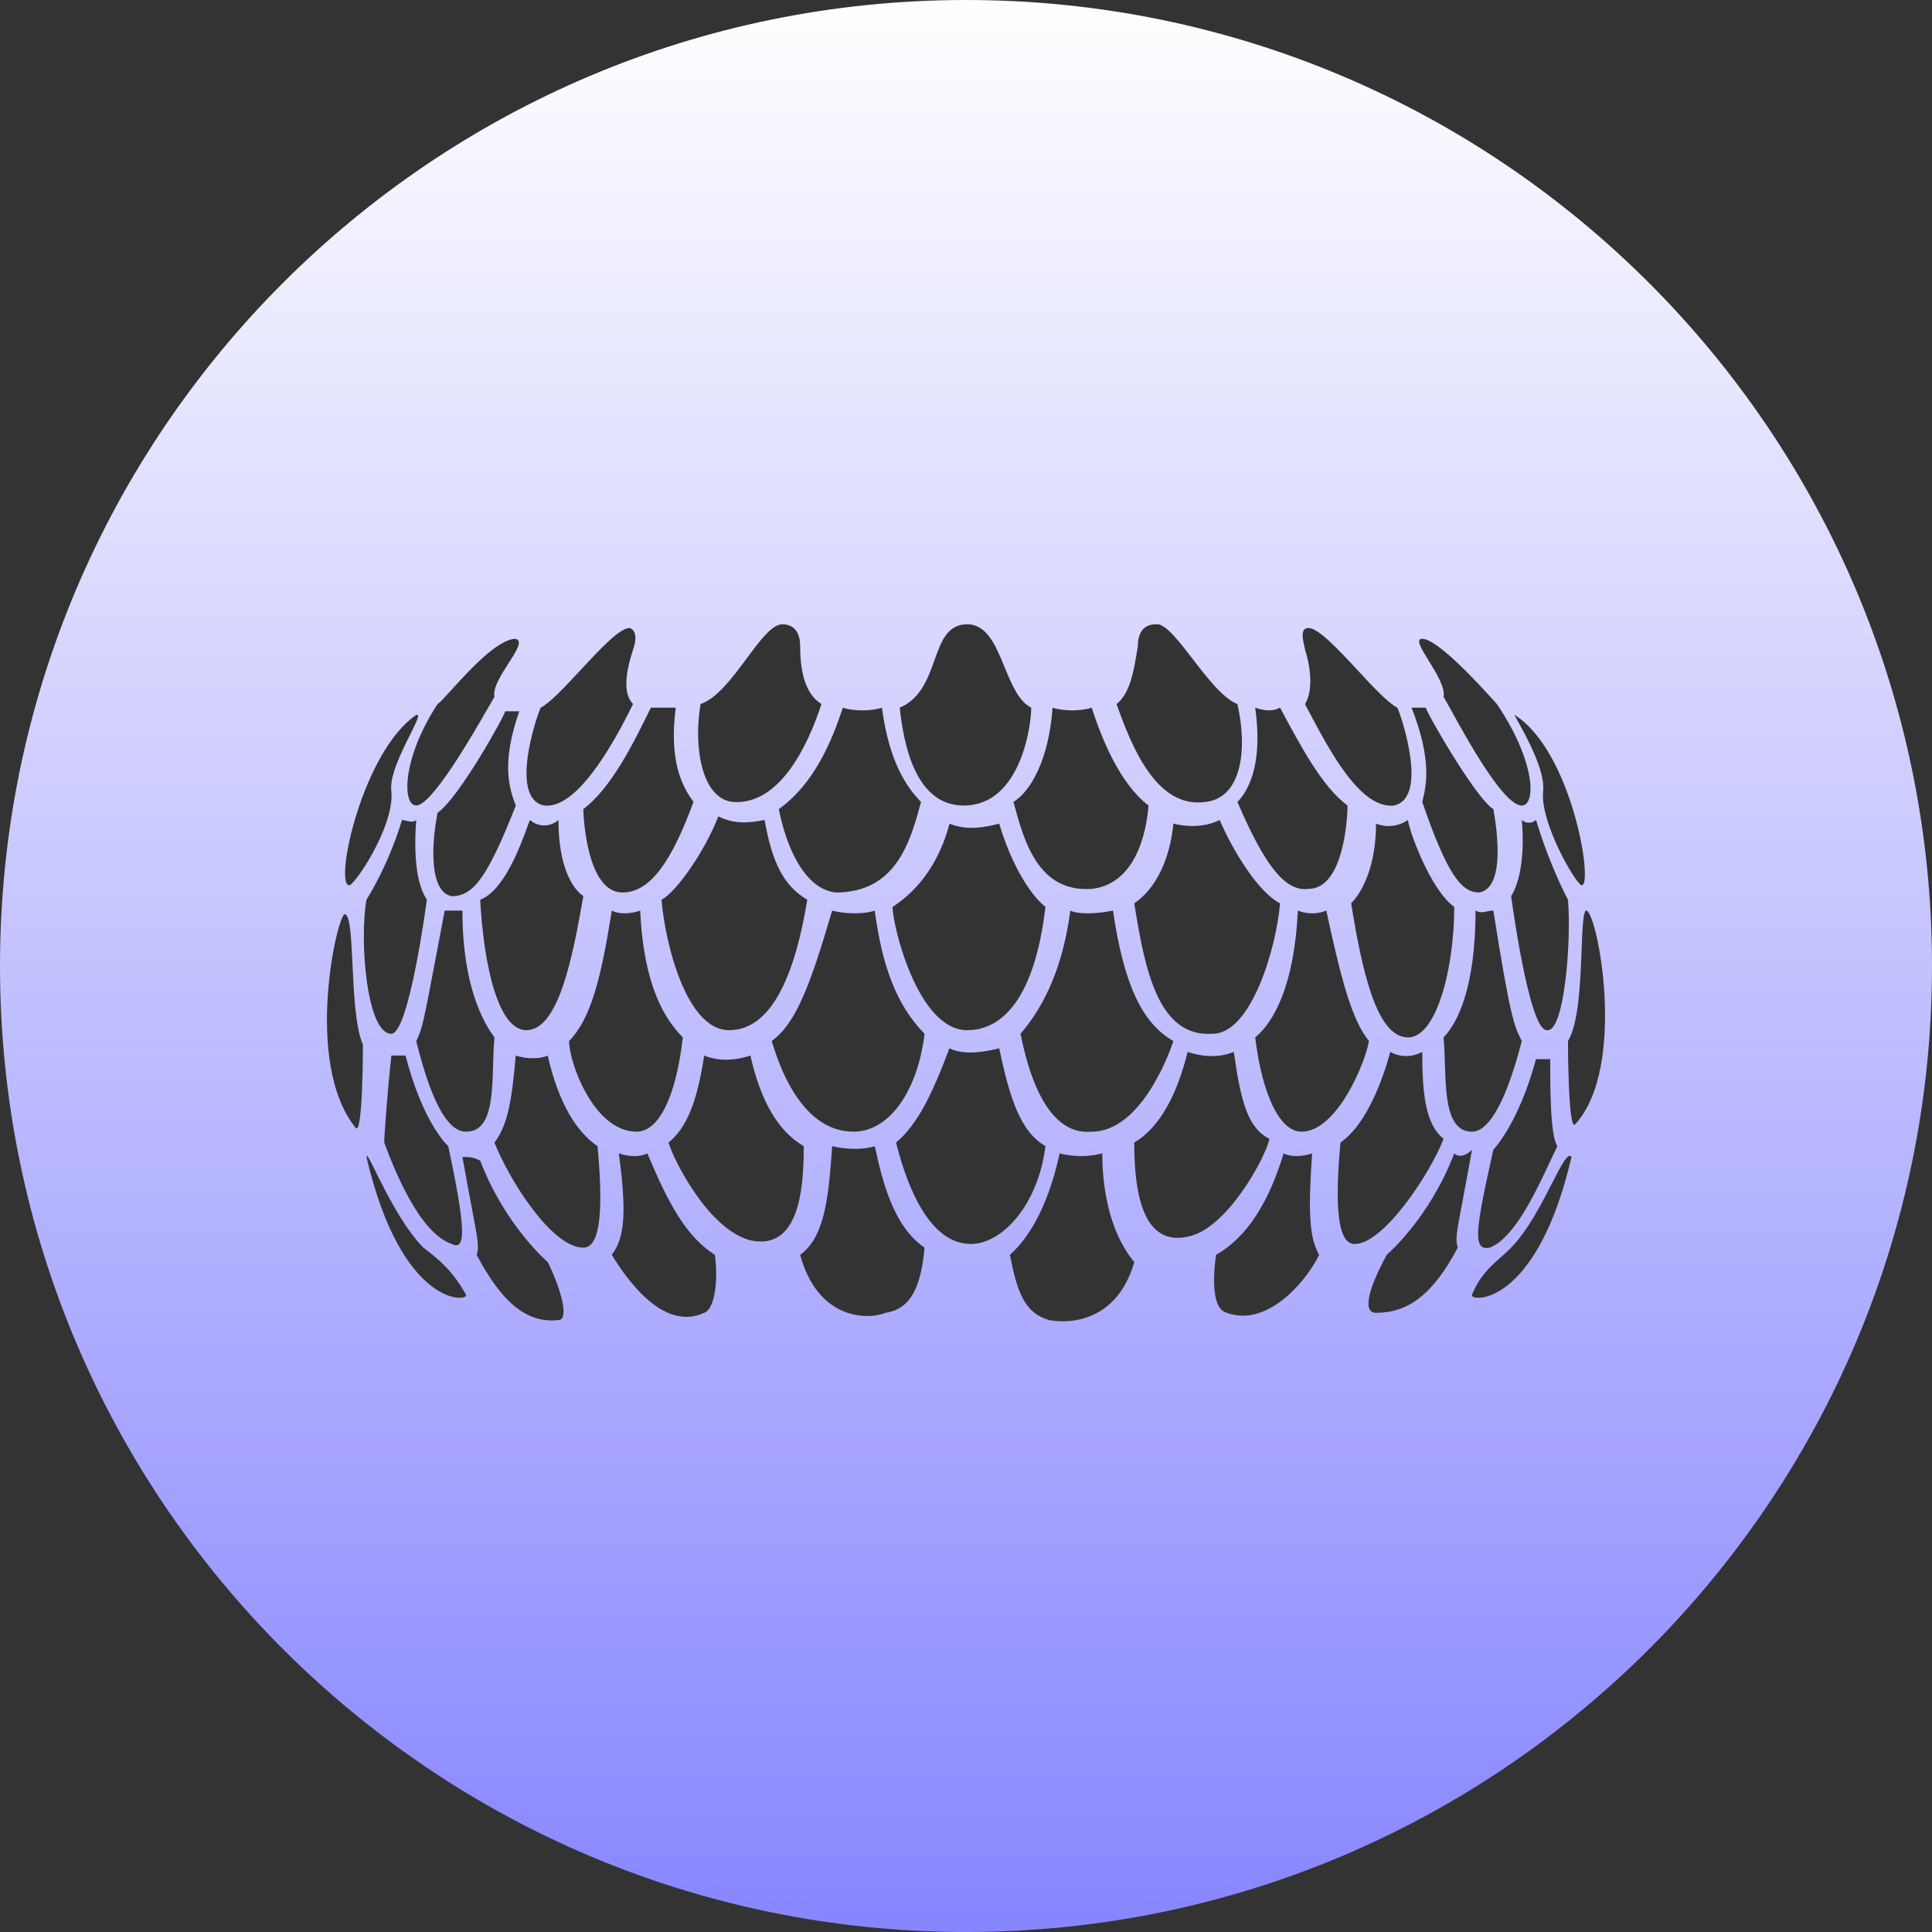 <svg width="65" height="65" viewBox="0 0 65 65" fill="none" xmlns="http://www.w3.org/2000/svg">
<rect x="0" y="0" width="65" height="65" fill="#333333" stroke="none"/>
<path fill-rule="evenodd" clip-rule="evenodd" d="M0 32.5C0 14.551 14.55 0 32.5 0C50.449 0 65 14.551 65 32.5C65 50.449 50.449 65 32.5 65C14.55 65 0 50.449 0 32.5ZM33.618 27.71C33.139 27.832 32.542 27.955 31.945 27.711L31.945 27.71H31.943L31.945 27.711C31.465 29.538 30.389 30.271 30.029 30.515C30.029 31.123 30.868 34.659 32.541 34.659C33.737 34.659 34.814 33.562 35.172 30.513C34.576 30.027 33.977 28.93 33.618 27.71ZM30.148 38.439C30.868 37.829 31.345 36.854 31.943 35.269C32.422 35.513 33.139 35.39 33.618 35.269C33.977 36.975 34.335 38.074 35.172 38.56C34.933 40.511 33.737 41.852 32.66 41.852C31.106 41.852 30.389 39.414 30.148 38.439ZM20.821 38.805C21.06 40.634 21.06 41.608 20.581 42.217H20.583C21.179 43.193 22.375 44.778 23.691 44.168C24.05 44.047 24.169 43.071 24.05 42.217C23.093 41.608 22.494 40.511 21.779 38.805C21.539 38.926 21.179 38.926 20.821 38.805ZM15.558 38.926C15.798 38.926 15.917 38.926 16.156 39.049C16.994 41.242 18.429 42.462 18.429 42.462C18.908 43.437 19.146 44.412 18.787 44.412C17.712 44.533 16.873 43.802 16.037 42.217C16.122 41.954 16.084 41.753 15.877 40.658C15.797 40.234 15.691 39.675 15.558 38.926ZM15.679 43.558C15.798 43.802 13.525 44.047 12.329 38.926C12.329 38.791 12.443 39.021 12.641 39.42C12.98 40.104 13.564 41.282 14.242 41.975C14.721 42.34 15.2 42.706 15.679 43.558ZM26.92 42.217C27.758 41.608 27.877 40.267 27.997 38.562C28.475 38.681 29.072 38.681 29.431 38.562C29.672 39.657 30.029 41.242 31.106 41.975C30.987 43.316 30.627 44.047 29.791 44.168C29.193 44.412 27.518 44.412 26.92 42.217ZM17.352 35.513C17.233 36.853 17.113 37.829 16.635 38.438L16.635 38.437V38.439L16.635 38.438C17.114 39.658 18.55 41.975 19.625 41.975C20.104 41.975 20.342 41.121 20.104 38.562C19.385 38.074 18.787 37.096 18.427 35.513C18.19 35.634 17.712 35.634 17.352 35.513ZM12.927 38.439C12.927 38.195 13.046 36.61 13.167 35.513H13.644C14.242 37.829 15.081 38.562 15.081 38.562C15.679 41.365 15.679 42.096 15.198 41.852C14.123 41.486 13.286 39.414 12.927 38.439ZM23.691 35.513C23.452 37.098 23.093 37.95 22.494 38.439C22.616 38.926 23.81 41.365 25.246 41.729C26.92 42.096 27.041 39.901 27.041 38.562C26.204 38.074 25.604 37.096 25.246 35.513C24.887 35.634 24.289 35.755 23.691 35.513ZM21.419 38.074C19.983 38.074 19.146 35.755 19.146 35.025C19.864 34.294 20.221 32.953 20.581 30.637C20.821 30.758 21.179 30.758 21.539 30.637C21.658 33.197 22.375 34.294 22.973 34.903C22.735 36.975 22.137 38.074 21.419 38.074ZM14.706 31.985C14.238 34.454 14.21 34.602 14.004 35.025C14.602 37.464 15.2 38.074 15.677 38.074C16.524 38.074 16.557 36.943 16.591 35.807L16.591 35.803C16.6 35.496 16.609 35.189 16.635 34.903C16.275 34.415 15.558 33.197 15.558 30.637H14.961C14.89 31.01 14.826 31.348 14.768 31.654L14.766 31.664L14.73 31.856L14.715 31.934L14.706 31.985ZM11.611 30.758C11.783 30.816 11.818 31.566 11.859 32.454L11.86 32.455L11.86 32.456C11.905 33.431 11.959 34.573 12.21 35.148C12.21 35.148 12.21 38.195 11.971 37.95C10.177 35.755 11.373 30.637 11.611 30.758ZM27.997 30.637C27.279 33.074 26.8 34.415 25.964 35.025C25.97 35.044 25.978 35.071 25.988 35.103L25.989 35.105C26.165 35.676 26.905 38.074 28.714 38.074C29.91 38.074 30.868 36.731 31.106 34.78C30.148 33.807 29.672 32.464 29.431 30.637C29.072 30.758 28.475 30.758 27.997 30.637ZM16.156 30.271C16.96 29.964 17.51 28.453 17.737 27.832L17.738 27.828C17.781 27.711 17.812 27.626 17.831 27.587C18.103 27.832 18.516 27.832 18.789 27.587C18.789 29.172 19.265 29.905 19.625 30.148C19.265 32.22 18.787 34.659 17.71 34.659C16.754 34.659 16.275 32.464 16.156 30.271ZM12.329 30.271C12.09 31.612 12.329 34.78 13.165 34.78H13.167C13.765 34.78 14.361 30.271 14.361 30.271C14.123 29.905 13.884 29.172 14.004 27.587C13.921 27.673 13.778 27.639 13.659 27.611C13.608 27.599 13.561 27.587 13.525 27.587C13.046 29.172 12.329 30.271 12.329 30.271ZM22.256 30.271C22.735 30.027 23.691 28.686 24.169 27.466C24.648 27.71 25.127 27.71 25.723 27.587C25.964 28.93 26.321 29.782 27.16 30.271C26.8 32.464 26.083 34.659 24.529 34.659C23.093 34.659 22.375 31.733 22.256 30.271ZM20.941 30.027C21.896 30.027 22.616 28.93 23.331 26.98H23.333C22.973 26.491 22.494 25.637 22.735 23.809H21.896L21.892 23.819C21.294 25.037 20.58 26.493 19.625 27.222C19.625 27.466 19.744 30.027 20.941 30.027ZM17.471 23.93C16.873 25.637 17.113 26.491 17.354 27.101C16.396 29.538 15.917 30.15 15.2 30.15C14.483 30.027 14.483 28.563 14.721 27.345C15.438 26.856 16.994 24.053 16.994 23.93H17.471ZM13.794 24.726C14.006 24.3 14.155 24.001 14.004 24.053C12.21 25.271 11.254 29.661 11.731 29.782C11.85 29.905 13.284 27.832 13.167 26.614C13.097 26.122 13.505 25.306 13.794 24.726ZM30.987 26.98C30.627 28.32 30.148 30.027 28.116 30.027C27.041 29.905 26.443 28.444 26.202 27.222C27.398 26.37 27.997 24.906 28.356 23.809C28.714 23.93 29.314 23.93 29.672 23.809C29.91 25.637 30.508 26.491 30.987 26.98ZM15.19 23.21C14.96 23.463 14.788 23.652 14.721 23.686C13.525 25.515 13.525 27.099 14.004 27.099C14.535 27.099 15.914 24.697 16.468 23.732L16.474 23.722C16.541 23.605 16.596 23.51 16.635 23.444C16.576 23.145 16.861 22.701 17.112 22.311C17.373 21.904 17.597 21.555 17.352 21.493C16.751 21.493 15.778 22.563 15.19 23.21ZM44.143 38.805C44.022 40.632 44.022 41.608 44.382 42.217C43.903 43.195 42.587 44.657 41.274 44.168C40.793 44.047 40.793 43.071 40.912 42.217C41.989 41.608 42.707 40.39 43.185 38.805C43.424 38.926 43.784 38.926 44.143 38.805ZM49.524 38.681C49.286 38.926 49.045 38.926 48.926 38.805C48.09 41 46.655 42.217 46.655 42.217C46.057 43.316 45.816 44.168 46.295 44.168C47.372 44.168 48.209 43.558 49.045 41.975C48.959 41.711 48.997 41.511 49.203 40.425L49.203 40.423L49.203 40.422L49.203 40.422L49.203 40.421L49.203 40.421L49.203 40.42L49.204 40.42L49.204 40.419L49.204 40.419L49.204 40.418L49.206 40.404L49.207 40.4C49.287 39.977 49.392 39.423 49.524 38.681ZM50.483 42.308L50.482 42.309C50.128 42.623 49.793 42.92 49.524 43.558C49.405 43.802 51.678 44.047 52.872 38.926C52.759 38.752 52.536 39.187 52.217 39.809L52.217 39.81L52.216 39.81C51.867 40.493 51.402 41.401 50.84 41.975H50.842C50.721 42.097 50.601 42.203 50.483 42.308ZM38.162 42.462C37.445 41.608 37.085 40.267 37.085 38.805C36.608 38.926 36.13 38.926 35.651 38.805C35.412 39.901 34.933 41.365 33.977 42.217C34.216 43.437 34.454 44.168 35.293 44.412C35.891 44.533 37.564 44.533 38.162 42.462ZM47.849 35.39C47.849 36.854 47.97 37.829 48.568 38.316C48.09 39.536 46.536 41.854 45.578 41.854C45.099 41.854 44.861 41 45.099 38.439C45.816 37.95 46.414 36.731 46.774 35.39C47.108 35.577 47.515 35.577 47.849 35.39ZM52.395 38.56C52.155 38.195 52.155 36.612 52.155 35.634H51.678C51.08 37.829 50.242 38.681 50.242 38.681C49.643 41.365 49.524 42.096 50.122 41.975C50.943 41.662 51.674 40.097 52.168 39.04C52.251 38.863 52.327 38.7 52.395 38.56ZM41.51 35.39C41.751 37.098 41.989 37.95 42.707 38.316C42.589 38.926 41.272 41.365 39.956 41.608C38.281 41.975 38.162 39.657 38.162 38.439C38.999 37.95 39.597 36.854 39.956 35.39C40.316 35.513 40.914 35.634 41.51 35.39ZM43.784 38.074C44.98 38.074 45.935 35.755 46.057 35.025C45.459 34.294 45.099 32.831 44.622 30.637C44.315 30.759 43.972 30.759 43.664 30.637C43.545 33.197 42.828 34.415 42.23 34.903C42.468 36.854 43.066 38.074 43.784 38.074ZM50.242 30.637C50.814 34.252 50.948 34.52 51.169 34.964L51.199 35.025C50.601 37.341 50.003 38.074 49.524 38.074C48.683 38.074 48.646 36.88 48.612 35.776L48.612 35.775C48.602 35.468 48.593 35.168 48.566 34.903C49.045 34.415 49.643 33.197 49.643 30.637C49.799 30.715 49.903 30.692 50.023 30.666C50.088 30.652 50.157 30.637 50.242 30.637ZM53.212 31.953C53.171 33.018 53.118 34.429 52.753 35.025C52.753 35.025 52.753 38.074 52.993 37.829C54.786 35.879 53.711 30.513 53.351 30.637C53.258 30.732 53.238 31.272 53.212 31.953ZM37.445 30.637C37.805 33.074 38.403 34.415 39.478 35.025C39.358 35.39 38.403 38.074 36.728 38.074C35.412 38.195 34.695 36.61 34.335 34.78C35.172 33.807 35.77 32.464 36.01 30.637C36.249 30.758 36.847 30.758 37.445 30.637ZM48.926 30.513C48.09 29.905 47.372 27.832 47.372 27.587H47.37C47.055 27.806 46.651 27.852 46.295 27.71C46.295 29.172 45.816 30.027 45.457 30.392C45.816 32.587 46.295 34.903 47.372 34.903C48.328 34.903 48.926 32.585 48.926 30.513ZM52.753 30.271C52.872 31.612 52.634 34.78 52.036 34.659C51.438 34.659 50.84 30.148 50.84 30.148C51.08 29.782 51.318 28.93 51.199 27.587C51.335 27.71 51.542 27.71 51.678 27.587C52.155 29.172 52.753 30.271 52.753 30.271ZM43.066 30.392C42.349 30.027 41.51 28.686 41.033 27.587C40.553 27.832 39.956 27.832 39.478 27.71C39.358 28.93 38.88 29.904 38.162 30.392C38.522 32.708 38.999 34.903 40.793 34.78C42.108 34.78 42.947 31.856 43.066 30.392ZM44.024 29.905C43.185 30.027 42.468 28.928 41.632 26.98C42.108 26.491 42.468 25.515 42.23 23.809C42.587 23.93 42.828 23.93 43.066 23.809C43.784 25.15 44.501 26.491 45.337 27.101C45.337 27.466 45.22 29.905 44.022 29.905H44.024ZM47.849 26.977L47.849 26.978C48.688 29.417 49.166 30.027 49.763 30.027C50.482 29.905 50.482 28.563 50.242 27.222C49.643 26.858 47.97 23.93 47.97 23.809H47.491C48.193 25.598 47.98 26.454 47.857 26.948L47.849 26.977ZM51.915 26.612C52.008 25.953 51.315 24.711 51.05 24.237C50.972 24.097 50.932 24.024 50.959 24.052C52.874 25.271 53.592 29.661 53.232 29.782C53.113 29.905 51.797 27.71 51.917 26.612H51.915ZM34.097 26.98C34.454 28.32 34.933 30.027 36.728 29.905H36.726C37.924 29.782 38.522 28.563 38.641 27.101C37.685 26.37 37.085 24.906 36.728 23.809C36.37 23.93 35.77 23.93 35.412 23.809C35.293 25.515 34.695 26.612 34.097 26.98ZM47.849 21.493C48.379 21.493 49.85 23.122 50.26 23.576C50.312 23.634 50.347 23.672 50.361 23.686C51.678 25.637 51.678 27.101 51.199 27.101C50.589 27.101 49.374 24.898 48.803 23.863L48.798 23.854L48.798 23.854C48.7 23.676 48.621 23.533 48.568 23.444C48.627 23.136 48.323 22.642 48.067 22.229C47.816 21.822 47.613 21.493 47.849 21.493ZM21.298 23.686C20.941 23.32 21.06 22.59 21.298 21.858C21.298 21.858 21.539 21.249 21.181 21.128C20.846 21.128 20.179 21.847 19.529 22.547L19.528 22.548C19.012 23.104 18.508 23.647 18.191 23.809C18.069 24.052 17.113 26.856 18.308 27.101C19.385 27.224 20.581 25.15 21.298 23.686ZM26.92 21.737C26.92 22.468 27.041 23.32 27.637 23.686C27.16 25.15 26.202 27.101 24.646 26.98C23.571 26.856 23.333 25.029 23.571 23.686C24.124 23.498 24.646 22.794 25.12 22.155C25.568 21.551 25.973 21.004 26.321 21.004C26.92 21.004 26.92 21.614 26.92 21.737ZM43.905 21.858C44.143 22.591 44.143 23.32 43.905 23.686H43.903C43.948 23.771 43.995 23.86 44.043 23.951C44.757 25.297 45.773 27.214 46.893 27.101C48.087 26.858 47.132 24.053 47.013 23.809C46.695 23.647 46.189 23.103 45.673 22.546C45.023 21.846 44.355 21.128 44.022 21.128C43.742 21.128 43.828 21.5 43.879 21.721L43.879 21.722L43.88 21.723C43.893 21.783 43.905 21.832 43.905 21.858ZM37.564 23.686C38.023 23.336 38.151 22.541 38.266 21.832L38.282 21.737C38.282 21.614 38.282 21.004 38.88 21.004C39.18 20.943 39.632 21.529 40.129 22.174C40.62 22.811 41.156 23.504 41.632 23.686C41.989 25.271 41.749 26.856 40.555 26.98C38.88 27.222 38.043 25.029 37.564 23.686ZM33.798 22.444C33.502 21.723 33.207 21.004 32.541 21.004C31.872 21.004 31.667 21.575 31.438 22.214C31.217 22.83 30.973 23.51 30.27 23.809C30.389 24.906 30.747 27.101 32.422 27.101C34.335 27.101 34.695 24.419 34.695 23.809C34.27 23.593 34.034 23.017 33.798 22.444Z" fill="url(#paint0_linear)"/>
<defs>
<linearGradient id="paint0_linear" x2="1" gradientUnits="userSpaceOnUse" gradientTransform="translate(32.5) scale(65) rotate(90)">
<stop stop-color="white"/>
<stop offset="1" stop-color="#8785FF"/>
</linearGradient>
</defs>
</svg>
